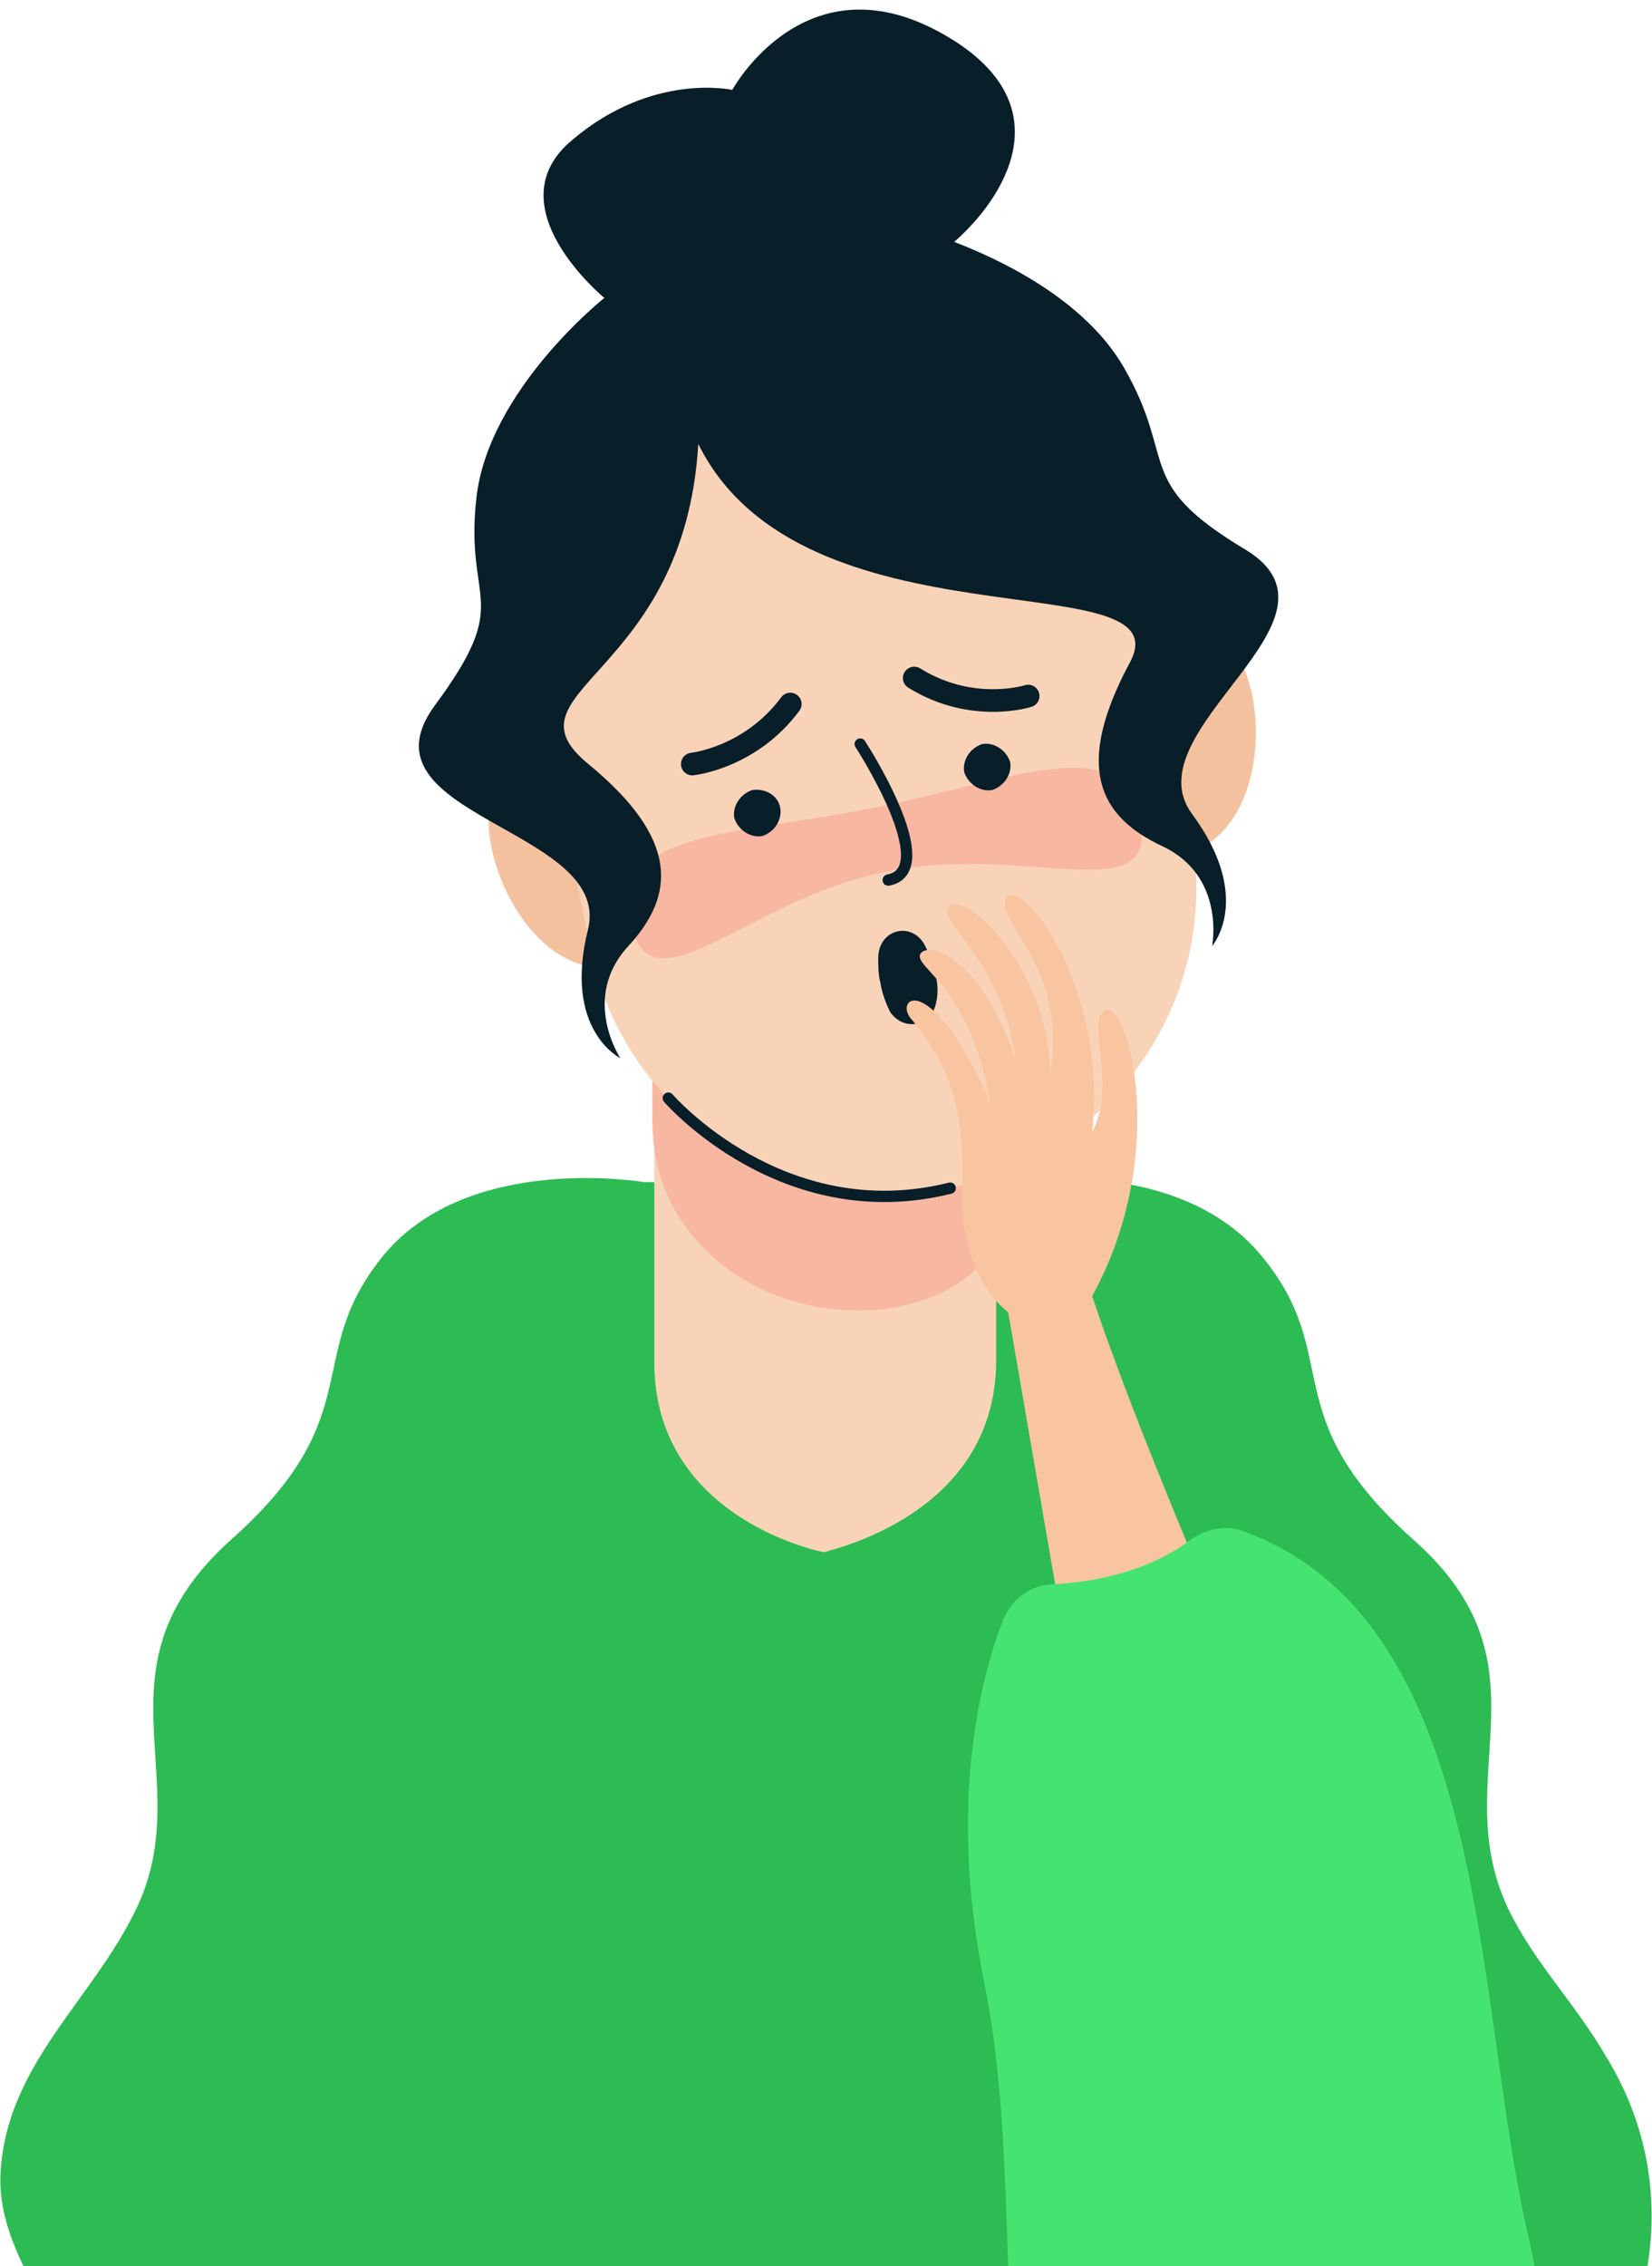 <svg width="151" height="207" viewBox="0 0 151 207" fill="none" xmlns="http://www.w3.org/2000/svg">
<path d="M0.053 198.44C0.601 188.572 8.458 182.724 12.479 174.318C18.143 162.44 8.093 152.39 21.067 140.695C34.041 129.182 27.463 123.883 35.138 114.564C42.996 105.244 58.894 107.985 58.894 107.985H91.421C91.421 107.985 107.319 105.244 115.176 114.564C123.034 123.883 116.273 129.182 129.247 140.695C142.221 152.207 132.171 162.258 137.836 174.318C140.211 179.252 144.049 183.09 146.79 187.841C159.947 209.221 139.846 236.083 116.821 236.083C116.821 236.083 33.31 236.083 33.128 236.083C17.595 241.383 6.448 239.373 8.641 225.667C10.469 215.8 -0.496 208.125 0.053 198.44Z" fill="#2DBB54"/>
<path d="M75.34 91.722L91.055 89.163C91.055 89.163 91.055 109.812 91.055 124.249C91.055 138.137 76.436 141.426 75.34 141.791C74.243 141.609 59.807 138.319 59.807 124.431C59.807 109.995 59.807 89.346 59.807 89.346L75.34 91.722Z" fill="#F9D3B7"/>
<path d="M75.34 69.793L59.625 67.235C59.625 67.235 59.625 87.884 59.625 102.32C59.625 109.264 63.279 113.65 66.934 116.208C70.589 118.766 74.975 119.863 79.543 119.68C83.563 119.497 88.862 117.67 90.507 114.015C91.603 111.457 90.873 107.437 90.873 102.503C90.873 88.067 90.873 67.418 90.873 67.418L75.34 69.793Z" fill="#F7B7A1"/>
<path d="M104.578 62.301C104.578 62.301 104.761 59.56 110.243 58.464C115.725 57.367 117.735 76.189 107.684 78.199C97.634 80.209 98.73 66.321 104.578 62.301Z" fill="#F4C19F"/>
<path d="M53.594 72.534C53.594 72.534 52.315 69.976 46.833 71.072C41.351 72.169 46.833 90.26 56.701 88.249C66.751 86.422 60.355 73.996 53.594 72.534Z" fill="#F4C19F"/>
<path d="M86.852 108.533C102.019 105.427 111.887 90.625 108.781 75.641L104.578 54.809C101.471 39.642 86.67 29.774 71.685 32.88C56.518 35.987 46.65 50.788 49.757 65.773L53.96 86.605C56.884 101.589 71.685 111.64 86.852 108.533Z" fill="#F9D3B7"/>
<path d="M57.615 84.229C55.97 75.823 66.934 76.372 79.726 73.813C92.7 71.255 102.568 66.504 104.212 74.91C105.857 83.316 93.796 76.92 80.822 79.661C68.213 82.219 59.442 92.818 57.615 84.229Z" fill="#F7B7A1"/>
<path d="M39.706 64.494C47.016 54.626 42.447 55.357 43.544 45.489C44.64 35.621 55.239 27.215 55.239 27.215C55.239 27.215 45.006 18.81 52.315 12.779C59.625 6.566 66.934 8.211 66.934 8.211C66.934 8.211 73.695 -4.215 86.487 3.277C97.451 9.673 91.603 18.261 87.218 22.099C91.055 23.561 99.096 27.215 102.75 33.611C107.684 42.2 103.481 44.027 113.897 50.24C124.313 56.636 103.299 66.687 108.963 74.362C114.628 82.037 110.791 86.422 110.791 86.422C110.791 86.422 112.07 80.026 106.222 77.285C100.375 74.544 98.182 69.976 103.299 60.474C108.233 51.154 73.33 59.743 63.828 40.555C62.548 61.935 45.554 63.032 53.777 69.793C62 76.554 61.818 81.671 57.432 86.422C53.046 91.173 56.701 96.655 56.701 96.655C56.701 96.655 51.401 94.097 53.777 84.778C55.787 75.641 32.397 74.544 39.706 64.494Z" fill="#081E29"/>
<path d="M93.979 63.58C93.979 63.58 88.862 65.225 83.563 61.935" stroke="#081E29" stroke-width="2.068" stroke-miterlimit="10" stroke-linecap="round" stroke-linejoin="round"/>
<path d="M63.279 69.793C63.279 69.793 68.579 69.245 72.233 64.311" stroke="#081E29" stroke-width="2.068" stroke-miterlimit="10" stroke-linecap="round" stroke-linejoin="round"/>
<path d="M71.32 73.813C71.502 74.91 70.772 76.006 69.675 76.372C68.579 76.554 67.482 75.823 67.117 74.727C66.934 73.631 67.665 72.534 68.761 72.169C70.041 71.986 71.137 72.717 71.32 73.813Z" fill="#081E29"/>
<path d="M92.334 69.61C92.517 70.707 91.786 71.803 90.69 72.169C89.593 72.351 88.497 71.62 88.132 70.524C87.949 69.427 88.68 68.331 89.776 67.966C90.873 67.783 91.969 68.514 92.334 69.61Z" fill="#081E29"/>
<path d="M80.457 89.711C80.274 88.98 80.274 88.249 80.274 87.519C80.274 84.778 83.563 84.046 84.66 86.605C85.025 87.336 85.208 87.884 85.391 88.615C85.756 89.711 85.756 90.808 85.573 91.539C85.208 93.732 82.65 94.28 81.37 92.452C81.005 91.722 80.639 90.808 80.457 89.711Z" fill="#081E29"/>
<path d="M78.629 67.966C78.629 67.966 86.121 79.478 81.188 80.392" stroke="#081E29" stroke-width="1.034" stroke-miterlimit="10" stroke-linecap="round" stroke-linejoin="round"/>
<path d="M98.182 154.766L92.152 119.863C92.152 119.863 87.583 116.756 87.949 108.35C88.314 99.945 85.756 96.107 83.38 93.183C81.553 91.356 84.842 88.067 90.507 100.676C88.68 90.077 83.563 88.432 84.111 87.153C84.842 85.874 89.776 87.519 92.883 97.021C91.603 87.519 85.756 84.412 86.669 82.95C87.949 80.94 95.806 88.249 95.989 97.934C97.634 88.249 90.873 84.229 91.969 82.036C93.065 79.844 101.288 89.711 99.827 103.417C102.202 99.031 99.096 93.001 101.106 92.27C103.116 91.539 106.953 105.427 99.827 118.401C104.03 131.01 112.435 150.197 112.435 150.197L98.182 154.766Z" fill="#F9C4A0"/>
<path d="M128.882 233.708C128.882 233.708 144.963 226.033 139.663 204.104C134.729 183.09 136.374 148.37 113.897 139.964C112.253 139.233 110.243 139.598 108.781 140.695C104.578 143.801 99.461 144.532 96.355 144.715C94.162 144.715 92.334 146.177 91.603 148.187C89.593 153.486 86.67 164.816 89.959 181.08C94.71 204.47 87.583 231.149 104.212 235.535C120.659 239.921 128.882 233.708 128.882 233.708Z" fill="#45E471"/>
<path d="M61.087 100.31C61.087 100.31 71.502 112.371 86.852 108.533" stroke="#081E29" stroke-width="1.034" stroke-miterlimit="10" stroke-linecap="round" stroke-linejoin="round"/>
</svg>
